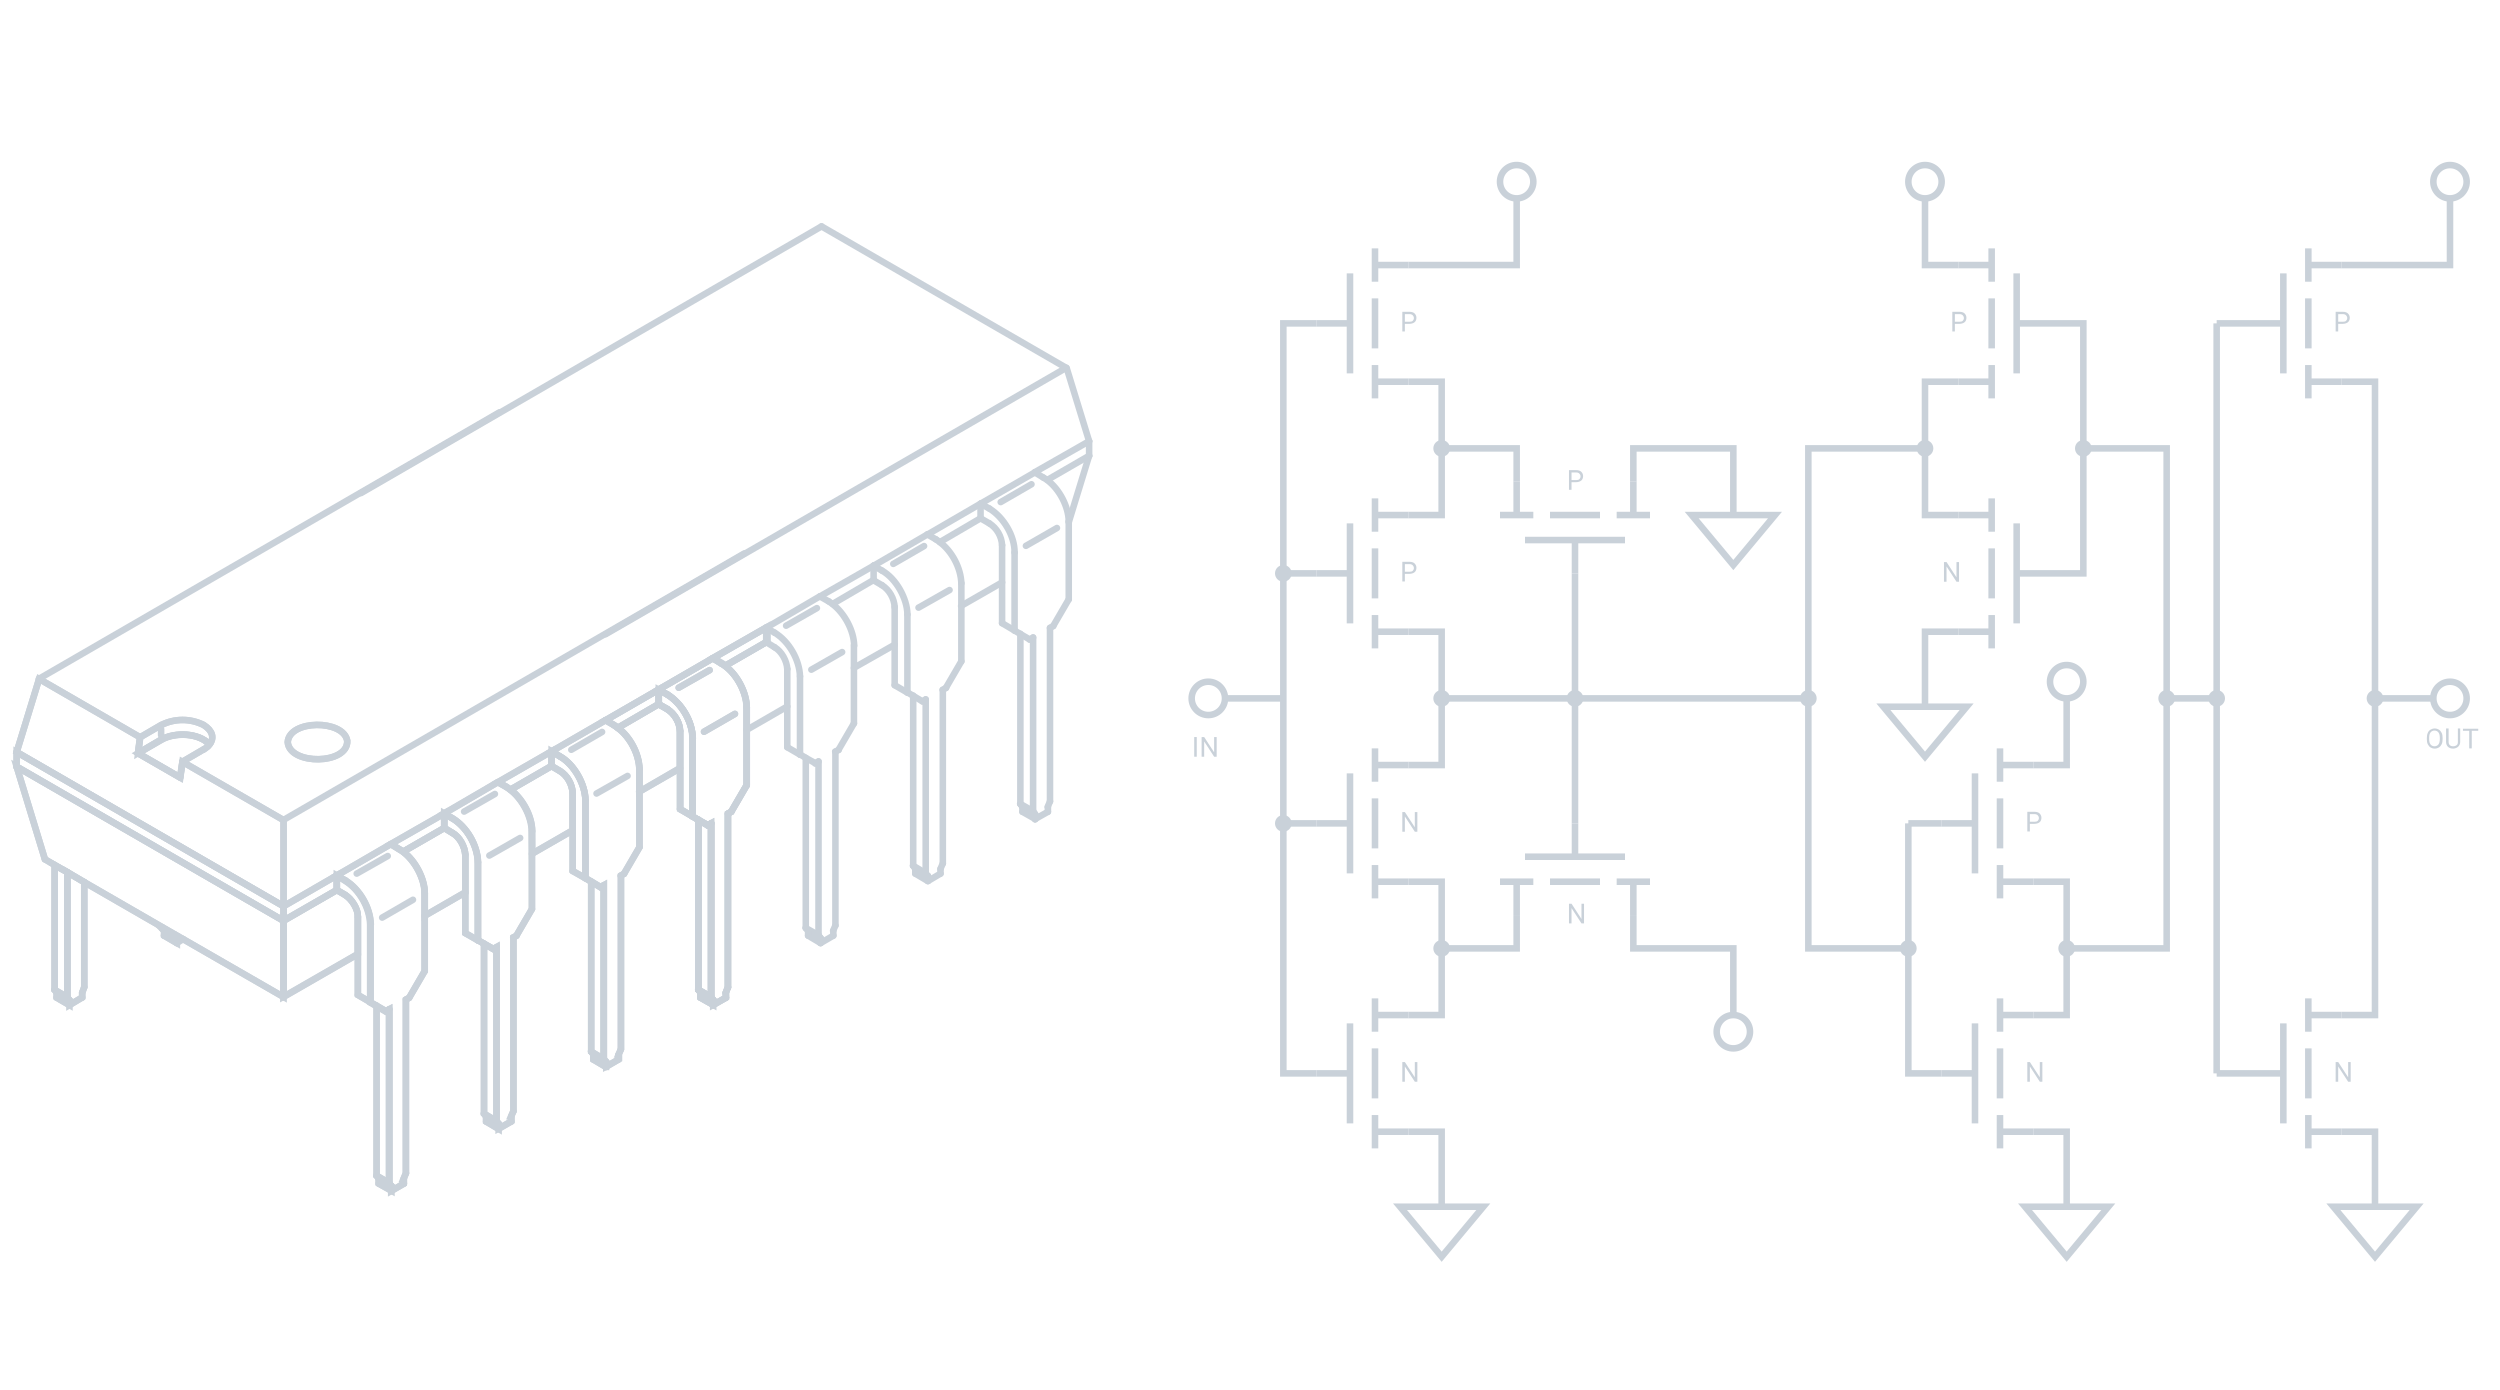 <?xml version="1.0" encoding="utf-8"?>
<!-- Generator: Adobe Illustrator 27.4.1, SVG Export Plug-In . SVG Version: 6.00 Build 0)  -->
<svg version="1.1" xmlns="http://www.w3.org/2000/svg" xmlns:xlink="http://www.w3.org/1999/xlink" x="0px" y="0px"
	 viewBox="0 0 1080 600.5" style="enable-background:new 0 0 1080 600.5;" xml:space="preserve">
<style type="text/css">
	.st0{fill:none;stroke:#C9D1D9;stroke-width:2.83;stroke-miterlimit:10;}
	.st1{fill:none;stroke:#C9D1D9;stroke-width:2.83;stroke-linecap:round;stroke-linejoin:round;}
	.st2{fill:none;stroke:#C9D1D9;stroke-width:2.83;stroke-miterlimit:9.78;}
	.st3{fill:#C9D1D9;}
	.st4{enable-background:new    ;}
</style>
<g id="Ebene_1">
	<g id="Text">
		<path id="path5133" class="st0" d="M150,320c0.5,10.4-24.9,10.7-25.7,0.6C125,310.8,148.4,310.8,150,320z"/>
		<polygon id="polygon5135" class="st0" points="261.8,460.9 261.7,460.9 256.3,457.7 256.3,455.6 261.8,458.8 		"/>
		<polygon id="polygon5137" class="st0" points="308.1,434.1 302.6,431 302.6,428.9 308.1,432.1 308.1,434.1 		"/>
		<polygon id="polygon5151" class="st0" points="305.8,356.5 307.2,355.7 307.2,430.8 307.2,430.7 301.7,427.6 301.7,354.2 		"/>
		<polygon id="polygon5153" class="st0" points="259.4,383.3 260.8,382.5 260.8,457.5 260.8,457.5 255.4,454.3 255.4,380.9 		"/>
		<path id="path5155" class="st0" d="M238.3,324.6l23.3-13.5v0l0.1,0v0l3.6,2.1c0.6,0.4,1.1,0.7,1.7,1.2c5.3,4,9.1,11.2,9.3,17.8
			V366l-6.7,11.5v0l-1.3,0.7v0l0,75l-1,2.3l0.1,0v2.1l-5.5,3.1v-2l-1-1.3l0,0v-75l-1.4,0.8l-4-2.4l-2.6-1.5v-33.7
			c-0.1-7-4.9-15.5-11-18.9L238.3,324.6L238.3,324.6z"/>
		<path id="path5157" class="st0" d="M313.5,428.9L313.5,428.9l0.1,2.1l-5.5,3.1v-2l-1-1.3l0,0v-75l-1.4,0.8l-4.1-2.4l-2.5-1.5V319
			c0.1-7.2-4.8-15.3-10.9-19l-3.7-2.1l23.3-13.5v0l0.1,0v0l3.6,2.2c0.6,0.3,1.1,0.7,1.7,1.1c5.3,3.9,9.2,11.5,9.3,17.8v33.7
			l-6.7,11.5l0,0l-1.4,0.8l0,0v75L313.5,428.9L313.5,428.9L313.5,428.9z"/>
		<path id="path5169" class="st0" d="M299.2,352.7L299.2,352.7l-5.4-3.1v-33.8c-0.2-3.8-2.3-7.4-5.5-9.4l-3.7-2.1v-6.3l3.7,2.1
			c6.1,3.7,11,11.8,10.9,19V352.7L299.2,352.7L299.2,352.7z"/>
		<path id="path5171" class="st0" d="M252.9,379.4l-5.5-3.2v-33.7c-0.2-3.8-2.3-7.5-5.5-9.5l-3.6-2.1v-6.3l3.6,2.2
			c6.1,3.4,10.9,12,11,18.9L252.9,379.4L252.9,379.4L252.9,379.4z"/>
		<path id="path5173" class="st0" d="M206.5,406.2L206.5,406.2l-5.5-3.1v-33.9c-0.2-3.5-2.4-7.6-5.5-9.4l-3.6-2.2v-6.2l3.6,2.1
			c6.2,3.7,10.8,11.7,11,18.9L206.5,406.2L206.5,406.2L206.5,406.2z"/>
		<path id="path5175" class="st0" d="M229.8,368.8v23.9l-6.7,11.5v0l-1.3,0.7v0l0,75l-1,2.3l0.1,0v2.2l-5.5,3.1v-2.1l-0.9-1.3l0,0
			v-75l-1.4,0.8l-4.1-2.3l-2.6-1.5v-33.7c-0.2-7.2-4.8-15.2-11-18.9l-3.6-2.1l23.2-13.5v0l0.1,0v0l3.6,2.1c0.6,0.4,1.1,0.7,1.7,1.2
			c5.2,4,9.2,11.5,9.3,17.9L229.8,368.8L229.8,368.8L229.8,368.8z"/>
		<polygon id="polygon5177" class="st0" points="209.1,407.7 213.1,410 214.5,409.3 214.5,484.3 214.5,484.3 209.1,481.1 		"/>
		<polygon id="polygon5179" class="st0" points="215.4,487.7 215.4,487.7 210,484.5 210,482.4 215.4,485.5 		"/>
		<polygon id="polygon5181" class="st0" points="169.1,514.4 169.1,514.4 163.6,511.3 163.6,509.2 169.1,512.4 		"/>
		<polygon id="polygon5183" class="st0" points="162.7,434.5 166.7,436.8 168.2,436 168.2,511 168.1,511 162.7,507.9 		"/>
		<path id="path5185" class="st0" d="M145.5,378.2l23.2-13.5v0l0.1,0v0l3.6,2.2c0.6,0.3,1.1,0.7,1.7,1.1c5.2,3.9,9.3,11.7,9.3,17.9
			v33.7l-6.7,11.5l0,0l-1.4,0.8l0,0v75l-1,2.4l0.1,0v2.1l-5.4,3.1v-2l-1-1.3l0,0v-75l-1.4,0.8l-4.1-2.4l-2.6-1.5v-33.7
			c-0.2-7.3-4.7-15.2-11-19L145.5,378.2L145.5,378.2L145.5,378.2z"/>
		<path id="path5187" class="st0" d="M160.1,433l-5.5-3.2v-33.8c0.1-3.4-2.7-7.8-5.5-9.4l-3.6-2.1v-6.3l3.6,2.1
			c6.2,3.8,10.8,11.7,11,19L160.1,433L160.1,433z"/>
		<polygon id="polygon5189" class="st0" points="76.4,407.4 70.9,404.2 70.9,402.1 70.8,402 76.4,405.2 		"/>
		<polygon id="polygon5191" class="st0" points="30,434.2 24.5,431 24.5,428.9 24.5,428.9 30,432.1 		"/>
		<polygon id="polygon5193" class="st0" points="36.4,426.4 35.5,428.9 35.5,430.9 30,434.2 30,432.1 29.1,430.8 29.1,376.8 
			36.4,381.1 		"/>
		<polygon id="polygon5195" class="st0" points="29.1,376.8 29.1,430.8 23.6,427.6 23.6,373.7 		"/>
		<path id="path5199" class="st0" d="M308.1,284.2l23.4-13.4v6.3l-18,10.4l0,0c-0.6-0.4-1.1-0.8-1.7-1.1L308.1,284.2L308.1,284.2
			L308.1,284.2L308.1,284.2z"/>
		<path id="path5213" class="st0" d="M284.5,304.2l3.7,2.1c3.2,2,5.3,5.7,5.5,9.4v16.1L276.2,342v-9.8c-0.2-6.5-3.9-13.7-9.3-17.8
			l0,0L284.5,304.2L284.5,304.2L284.5,304.2L284.5,304.2z"/>
		<path id="path5215" class="st0" d="M284.5,304.2l-17.6,10.2l0,0c-0.5-0.4-1.1-0.8-1.7-1.2l-3.6-2.1v0l23-13.2L284.5,304.2
			L284.5,304.2L284.5,304.2z"/>
		<path id="path5217" class="st0" d="M238.3,331l3.6,2.1c3.2,2,5.2,5.7,5.5,9.5v16.1l-17.5,10.1V359c0-6.4-4-13.8-9.3-17.9
			L238.3,331L238.3,331L238.3,331L238.3,331z"/>
		<path id="path5219" class="st0" d="M238.2,330.9l-17.7,10.2c-0.6-0.4-1.1-0.8-1.7-1.2l-3.6-2.1v0l23-13.2L238.2,330.9L238.2,330.9
			L238.2,330.9L238.2,330.9z"/>
		<path id="path5221" class="st0" d="M191.9,357.7l3.6,2.2c3.1,1.8,5.3,5.8,5.5,9.4v16.2l-17.5,10.1v-9.8c0-6.2-4-14-9.3-17.9
			L191.9,357.7L191.9,357.7L191.9,357.7L191.9,357.7z"/>
		<path id="path5223" class="st0" d="M191.9,357.7l-17.7,10.2c-0.6-0.4-1.1-0.8-1.7-1.1l-3.6-2.2v0l23-13.2L191.9,357.7L191.9,357.7
			L191.9,357.7L191.9,357.7z"/>
		<path id="path5225" class="st0" d="M145.5,384.5l3.6,2.1c2.8,1.7,5.6,6.1,5.5,9.4v16.1l-32.2,18.5v-32.9L145.5,384.5L145.5,384.5
			L145.5,384.5z"/>
		<polygon id="polygon5227" class="st0" points="122.5,397.8 122.5,391.5 122.5,391.5 145.5,378.2 145.5,384.5 145.5,384.5 
			122.5,397.8 		"/>
		<polygon id="polygon5229" class="st0" points="7.2,331.2 7.2,324.9 122.5,391.5 122.5,391.5 122.5,397.8 122.5,397.8 		"/>
		<polygon id="polygon5231" class="st0" points="7.2,331.2 122.5,397.8 122.5,430.7 122.5,430.7 79.1,405.7 75.4,403.6 36.4,381.1 
			29.1,376.8 23.6,373.7 19.4,371.2 		"/>
		<path id="path5233" class="st0" d="M90.5,321.6c-4.6-5.1-15.1-5.3-20.8-2.1l-10,5.8l0.9-6.8v0l9.1-5.3c5.8-2.9,12.5-2.9,18.3,0
			C91.9,315.7,92.7,318.9,90.5,321.6z"/>
		<path id="path5235" class="st0" d="M90.5,321.6c-0.6,0.8-1.4,1.5-2.5,2.1l0,0l-9.1,5.3l-1,6.9l-18.2-10.5v0l10.1-5.8
			C75.4,316.3,85.9,316.5,90.5,321.6z"/>
		<polygon id="polygon5239" class="st0" points="122.5,391.5 122.5,391.5 7.2,324.9 16.9,293.3 60.5,318.5 60.5,318.5 59.6,325.4 
			59.6,325.4 77.8,335.9 78.8,329.1 122.5,354.3 122.5,354.3 122.5,391.4 		"/>
		<line id="line5243" class="st1" x1="7.2" y1="331.2" x2="122.5" y2="397.8"/>
		<polyline id="polyline5245" class="st1" points="19.4,371.2 23.6,373.7 29.1,376.8 36.4,381.1 75.4,403.6 79.1,405.7 122.5,430.7 
			122.5,430.8 		"/>
		<polyline id="polyline5247" class="st1" points="122.5,430.8 122.5,430.7 122.5,397.8 		"/>
		<path id="path5249" class="st1" d="M90.5,321.6L90.5,321.6c-4.6-5.2-15.1-5.4-20.9-2.1"/>
		<polyline id="polyline5251" class="st1" points="78.8,329.1 122.5,354.3 122.5,354.3 		"/>
		<polyline id="polyline5253" class="st1" points="122.5,391.4 122.5,354.3 122.5,354.3 122.5,354.2 		"/>
		<polyline id="polyline5255" class="st1" points="7.2,324.9 122.5,391.5 122.5,391.5 		"/>
		<polyline id="polyline5257" class="st1" points="16.9,293.3 60.5,318.5 60.5,318.5 60.5,318.5 		"/>
		<polyline id="polyline5263" class="st1" points="238.3,324.6 215.2,337.9 215.2,338 		"/>
		<polyline id="polyline5265" class="st1" points="191.9,351.5 168.9,364.6 168.8,364.7 		"/>
		<polyline id="polyline5267" class="st1" points="145.5,378.2 122.5,391.5 122.5,391.5 122.4,391.5 		"/>
		<path id="polyline5269" class="st1" d="M321.5,239.1l-199,115.1h0l0,0"/>
		<path id="polyline5271" class="st1" d="M215.8,178.1L16.9,293.2l-0.1,0"/>
		<polyline id="polyline5273" class="st1" points="122.5,397.8 122.5,397.8 122.5,391.5 122.5,391.5 122.5,391.4 		"/>
		<polyline id="polyline5275" class="st1" points="331.4,270.9 307.9,284.3 307.9,284.4 		"/>
		<line id="line5279" class="st1" x1="313.4" y1="287.6" x2="331.4" y2="277.2"/>
		<polyline id="polyline5281" class="st1" points="59.6,325.4 59.6,325.4 60.5,318.5 60.5,318.5 60.5,318.5 		"/>
		<polyline id="polyline5285" class="st1" points="331.4,270.9 331.4,277.2 331.4,277.3 		"/>
		<line id="line5289" class="st1" x1="69.6" y1="317.6" x2="69.6" y2="315"/>
		<line id="line5291" class="st1" x1="168.9" y1="364.7" x2="172.5" y2="366.9"/>
		<line id="line5293" class="st1" x1="145.5" y1="378.2" x2="149.2" y2="380.3"/>
		<path id="path5295" class="st1" d="M172.5,366.9c0.6,0.3,1.1,0.7,1.7,1.1c5.2,3.9,9.3,11.7,9.3,17.9"/>
		<polyline id="polyline5297" class="st1" points="183.5,385.8 183.5,395.6 183.5,419.5 		"/>
		<path id="path5299" class="st1" d="M154.6,396.1c0.1-3.4-2.7-7.8-5.5-9.4"/>
		<polyline id="polyline5301" class="st1" points="149.2,386.6 145.5,384.5 145.5,384.5 145.4,384.5 		"/>
		<path id="path5303" class="st1" d="M149.2,380.3c6.2,3.8,10.8,11.7,11,19"/>
		<polyline id="polyline5305" class="st1" points="160.1,399.3 160.1,433 160.1,433 		"/>
		<polyline id="polyline5307" class="st1" points="154.6,429.8 154.6,412.2 154.6,396.1 154.6,396.1 		"/>
		<polyline id="polyline5309" class="st1" points="162.7,507.9 168.1,511 168.2,511 		"/>
		<line id="line5311" class="st1" x1="163.6" y1="509.2" x2="169.1" y2="512.4"/>
		<polyline id="polyline5313" class="st1" points="163.6,511.3 169.1,514.4 169.1,514.5 		"/>
		<polyline id="polyline5315" class="st1" points="169.1,514.5 169.1,514.4 169.1,512.4 169.1,512.3 		"/>
		<polyline id="polyline5317" class="st1" points="168.2,511 168.2,436 168.2,435.9 		"/>
		<polyline id="polyline5319" class="st1" points="168.2,436 166.7,436.8 166.7,436.9 		"/>
		<polyline id="polyline5321" class="st1" points="166.8,436.9 166.7,436.8 162.7,434.5 160.1,433 160.1,432.9 		"/>
		<polyline id="polyline5323" class="st1" points="175.4,506.8 174.4,509.2 174.4,509.2 		"/>
		<line id="line5325" class="st1" x1="174.5" y1="509.2" x2="174.5" y2="511.3"/>
		<line id="line5327" class="st1" x1="175.4" y1="431.8" x2="175.4" y2="506.8"/>
		<line id="line5329" class="st1" x1="183.5" y1="419.5" x2="176.8" y2="431"/>
		<polyline id="polyline5331" class="st1" points="176.8,431 176.8,431 175.4,431.8 175.4,431.8 		"/>
		<polyline id="polyline5333" class="st1" points="284.5,297.9 261.6,311.2 261.5,311.2 		"/>
		<polyline id="polyline5337" class="st1" points="220.6,341.2 238.2,330.9 238.3,330.9 		"/>
		<polyline id="polyline5339" class="st1" points="266.9,314.5 284.5,304.2 284.5,304.2 		"/>
		<line id="line5347" class="st1" x1="78.8" y1="329.1" x2="77.8" y2="335.9"/>
		<polyline id="polyline5349" class="st1" points="174.2,367.9 191.9,357.7 191.9,357.6 		"/>
		<line id="line5351" class="st1" x1="16.9" y1="293.3" x2="7.2" y2="324.9"/>
		<polyline id="polyline5353" class="st1" points="122.5,397.8 145.5,384.5 145.5,384.5 		"/>
		<polyline id="polyline5355" class="st1" points="154.6,412.2 122.5,430.7 122.5,430.7 122.4,430.8 		"/>
		<polyline id="polyline5357" class="st1" points="201,385.5 183.5,395.6 183.4,395.6 		"/>
		<polyline id="polyline5359" class="st1" points="247.4,358.7 229.8,368.8 229.8,368.9 		"/>
		<polyline id="polyline5361" class="st1" points="293.8,331.9 276.2,342 276.1,342 		"/>
		<line id="line5369" class="st1" x1="59.6" y1="325.4" x2="77.8" y2="335.9"/>
		<line id="line5371" class="st1" x1="7.2" y1="324.9" x2="7.2" y2="331.2"/>
		<line id="line5373" class="st1" x1="7.2" y1="331.2" x2="19.4" y2="371.2"/>
		<path id="path5375" class="st1" d="M124.3,320.6c0.7-9.8,24.1-9.9,25.7-0.6C150.5,330.4,125.1,330.7,124.3,320.6z"/>
		<polyline id="polyline5389" class="st1" points="284.5,297.9 307.9,284.4 308,284.3 		"/>
		<polyline id="polyline5391" class="st1" points="284.5,304.2 284.5,304.2 284.5,304.2 284.5,297.9 284.5,297.8 		"/>
		<polyline id="polyline5393" class="st1" points="238.3,324.6 261.5,311.2 261.6,311.1 		"/>
		<polyline id="polyline5395" class="st1" points="238.3,331 238.3,331 238.3,330.9 238.3,324.6 238.3,324.6 		"/>
		<polyline id="polyline5397" class="st1" points="191.9,351.5 215.1,337.9 215.2,337.9 		"/>
		<polyline id="polyline5399" class="st1" points="191.9,357.7 191.9,357.7 191.9,357.6 191.9,351.5 191.9,351.4 		"/>
		<polyline id="polyline5401" class="st1" points="145.5,378.2 168.8,364.7 168.9,364.6 		"/>
		<polyline id="polyline5403" class="st1" points="145.5,384.5 145.5,384.5 145.5,384.5 145.5,378.2 145.5,378.1 		"/>
		<line id="line5405" class="st1" x1="78.8" y1="329.1" x2="88" y2="323.7"/>
		<path id="path5407" class="st1" d="M88,323.8C88,323.8,88,323.8,88,323.8c1.1-0.7,1.9-1.4,2.5-2.2c2.2-2.8,1.4-5.9-2.5-8.4
			c-5.8-2.9-12.5-2.9-18.3,0"/>
		<polyline id="polyline5409" class="st1" points="69.6,313.2 60.5,318.5 60.5,318.5 60.4,318.5 		"/>
		<polyline id="polyline5411" class="st1" points="69.6,319.5 59.6,325.4 59.5,325.4 		"/>
		<line id="line5413" class="st1" x1="167.5" y1="369.8" x2="154.1" y2="377.4"/>
		<polyline id="polyline5415" class="st1" points="174.5,511.3 169.1,514.4 169.1,514.4 169,514.5 		"/>
		<line id="line5417" class="st1" x1="178.4" y1="388.7" x2="165.1" y2="396.4"/>
		<line id="line5419" class="st1" x1="215.2" y1="338" x2="218.9" y2="340"/>
		<path id="path5421" class="st1" d="M218.9,340c0.6,0.4,1.1,0.7,1.7,1.2c5.2,4,9.2,11.5,9.3,17.9"/>
		<line id="line5423" class="st1" x1="191.9" y1="351.5" x2="195.5" y2="353.6"/>
		<polyline id="polyline5425" class="st1" points="229.8,359 229.8,368.8 229.8,392.7 		"/>
		<path id="path5427" class="st1" d="M201,369.2c-0.2-3.5-2.4-7.6-5.5-9.4"/>
		<polyline id="polyline5429" class="st1" points="195.5,359.9 191.9,357.7 191.9,357.7 191.8,357.6 		"/>
		<path id="path5431" class="st1" d="M195.5,353.6c6.2,3.7,10.8,11.7,11,18.9"/>
		<polyline id="polyline5433" class="st1" points="206.5,372.5 206.5,406.2 206.5,406.3 		"/>
		<polyline id="polyline5435" class="st1" points="201,403.1 201,385.5 201,369.3 201,369.2 		"/>
		<polyline id="polyline5437" class="st1" points="209.1,481.1 214.5,484.3 214.5,484.3 		"/>
		<line id="line5439" class="st1" x1="210" y1="482.4" x2="215.4" y2="485.5"/>
		<polyline id="polyline5441" class="st1" points="210,484.5 215.4,487.7 215.4,487.7 		"/>
		<polyline id="polyline5443" class="st1" points="215.4,487.7 215.4,487.7 215.4,485.5 215.4,485.5 		"/>
		<polyline id="polyline5445" class="st1" points="214.5,484.3 214.5,409.3 214.5,409.2 		"/>
		<polyline id="polyline5447" class="st1" points="214.5,409.3 213.1,410 213.1,410 		"/>
		<polyline id="polyline5449" class="st1" points="213.1,410 213.1,410 209.1,407.7 206.5,406.2 206.4,406.2 		"/>
		<polyline id="polyline5451" class="st1" points="221.8,480.1 220.8,482.4 220.8,482.4 		"/>
		<line id="line5453" class="st1" x1="220.9" y1="482.4" x2="220.9" y2="484.5"/>
		<line id="line5455" class="st1" x1="221.8" y1="405" x2="221.8" y2="480.1"/>
		<line id="line5457" class="st1" x1="229.8" y1="392.7" x2="223.1" y2="404.2"/>
		<polyline id="polyline5459" class="st1" points="223.2,404.2 223.1,404.3 221.8,405 221.7,405 		"/>
		<polyline id="polyline5461" class="st1" points="169.1,512.4 168.1,511 168.1,511 		"/>
		<polyline id="polyline5463" class="st1" points="162.7,507.9 162.7,434.5 162.7,434.4 		"/>
		<polyline id="polyline5465" class="st1" points="163.6,509.2 162.7,507.9 162.6,507.8 		"/>
		<polyline id="polyline5467" class="st1" points="163.6,511.3 163.6,509.2 163.6,509.1 		"/>
		<line id="line5469" class="st1" x1="154.6" y1="429.8" x2="160.1" y2="433"/>
		<line id="line5471" class="st1" x1="213.8" y1="343" x2="200.5" y2="350.6"/>
		<line id="line5473" class="st1" x1="201" y1="403.1" x2="206.5" y2="406.3"/>
		<polyline id="polyline5475" class="st1" points="220.9,484.5 215.4,487.7 215.4,487.7 215.3,487.7 		"/>
		<line id="line5477" class="st1" x1="224.7" y1="362" x2="211.4" y2="369.6"/>
		<line id="line5479" class="st1" x1="261.6" y1="311.2" x2="265.2" y2="313.3"/>
		<path id="path5481" class="st1" d="M265.2,313.3c0.6,0.4,1.1,0.7,1.7,1.2c5.3,4,9.1,11.2,9.3,17.8"/>
		<line id="line5483" class="st1" x1="238.3" y1="324.6" x2="241.9" y2="326.8"/>
		<polyline id="polyline5485" class="st1" points="276.2,332.2 276.2,342 276.2,366 		"/>
		<path id="path5487" class="st1" d="M247.4,342.6c-0.2-3.8-2.3-7.5-5.5-9.5"/>
		<polyline id="polyline5489" class="st1" points="241.9,333.1 238.3,331 238.2,330.9 238.2,330.9 		"/>
		<path id="path5491" class="st1" d="M241.9,326.8c6.1,3.4,10.9,12,11,18.9"/>
		<polyline id="polyline5493" class="st1" points="252.9,345.8 252.9,379.4 252.9,379.4 		"/>
		<polyline id="polyline5495" class="st1" points="247.4,376.3 247.4,358.7 247.4,342.6 247.4,342.5 		"/>
		<polyline id="polyline5497" class="st1" points="255.4,454.3 260.8,457.5 260.8,457.5 		"/>
		<line id="line5499" class="st1" x1="256.3" y1="455.6" x2="261.8" y2="458.8"/>
		<polyline id="polyline5501" class="st1" points="256.3,457.7 261.7,460.9 261.8,460.9 		"/>
		<polyline id="polyline5503" class="st1" points="261.8,460.9 261.8,460.9 261.8,458.8 261.8,458.7 		"/>
		<polyline id="polyline5505" class="st1" points="260.8,457.5 260.8,382.5 260.8,382.4 		"/>
		<polyline id="polyline5507" class="st1" points="260.8,382.5 259.4,383.3 259.4,383.3 		"/>
		<polyline id="polyline5509" class="st1" points="259.4,383.3 259.4,383.3 255.4,380.9 252.9,379.4 252.8,379.4 		"/>
		<polyline id="polyline5511" class="st1" points="268.2,453.3 267.2,455.6 267.2,455.6 		"/>
		<line id="line5513" class="st1" x1="267.2" y1="455.6" x2="267.2" y2="457.7"/>
		<line id="line5515" class="st1" x1="268.2" y1="378.3" x2="268.2" y2="453.3"/>
		<line id="line5517" class="st1" x1="276.2" y1="366" x2="269.5" y2="377.5"/>
		<polyline id="polyline5519" class="st1" points="269.6,377.5 269.5,377.5 268.2,378.3 268.1,378.3 		"/>
		<polyline id="polyline5521" class="st1" points="215.4,485.5 214.5,484.3 214.5,484.2 		"/>
		<polyline id="polyline5523" class="st1" points="209.1,481.1 209.1,407.7 209.1,407.6 		"/>
		<polyline id="polyline5525" class="st1" points="210,482.4 209,481.1 209,481.1 		"/>
		<polyline id="polyline5527" class="st1" points="210,484.5 210,482.4 210,482.3 		"/>
		<line id="line5529" class="st1" x1="260.1" y1="316.2" x2="246.8" y2="323.9"/>
		<line id="line5531" class="st1" x1="247.4" y1="376.3" x2="252.9" y2="379.4"/>
		<polyline id="polyline5533" class="st1" points="267.2,457.7 261.8,460.9 261.7,460.9 261.7,460.9 		"/>
		<line id="line5535" class="st1" x1="271.1" y1="335.2" x2="257.7" y2="342.8"/>
		<line id="line5537" class="st1" x1="308" y1="284.4" x2="311.6" y2="286.6"/>
		<path id="path5539" class="st1" d="M311.6,286.6c0.6,0.3,1.1,0.7,1.7,1.1c5.3,3.9,9.2,11.5,9.3,17.8"/>
		<line id="line5541" class="st1" x1="284.5" y1="297.9" x2="288.3" y2="300"/>
		<polyline id="polyline5543" class="st1" points="322.6,305.5 322.6,315.3 322.6,339.2 		"/>
		<path id="path5545" class="st1" d="M293.8,315.8c-0.2-3.8-2.3-7.4-5.5-9.4"/>
		<polyline id="polyline5547" class="st1" points="288.3,306.3 284.5,304.2 284.5,304.2 284.5,304.2 		"/>
		<path id="path5549" class="st1" d="M288.3,300c6.1,3.7,11,11.8,10.9,19"/>
		<polyline id="polyline5551" class="st1" points="299.2,319 299.2,352.7 299.2,352.7 		"/>
		<polyline id="polyline5553" class="st1" points="293.8,349.5 293.8,331.9 293.8,315.8 293.8,315.8 		"/>
		<polyline id="polyline5555" class="st1" points="301.7,427.6 307.2,430.7 307.2,430.8 		"/>
		<line id="line5557" class="st1" x1="302.6" y1="428.9" x2="308.1" y2="432.1"/>
		<polyline id="polyline5559" class="st1" points="302.6,431 308.1,434.1 308.1,434.2 		"/>
		<polyline id="polyline5561" class="st1" points="308.1,434.2 308.1,434.1 308.1,432.1 308.1,432 		"/>
		<polyline id="polyline5563" class="st1" points="307.2,430.8 307.2,355.7 307.2,355.6 		"/>
		<polyline id="polyline5565" class="st1" points="307.2,355.7 305.8,356.5 305.7,356.6 		"/>
		<polyline id="polyline5567" class="st1" points="305.8,356.6 305.8,356.5 301.7,354.2 299.2,352.7 299.1,352.6 		"/>
		<polyline id="polyline5569" class="st1" points="314.5,426.5 313.5,428.9 313.5,428.9 		"/>
		<line id="line5571" class="st1" x1="313.6" y1="428.9" x2="313.6" y2="431"/>
		<line id="line5573" class="st1" x1="314.5" y1="351.5" x2="314.5" y2="426.5"/>
		<line id="line5575" class="st1" x1="322.6" y1="339.2" x2="315.9" y2="350.7"/>
		<polyline id="polyline5577" class="st1" points="315.9,350.7 315.9,350.7 314.5,351.5 314.5,351.5 		"/>
		<polyline id="polyline5579" class="st1" points="261.8,458.8 260.8,457.5 260.8,457.4 		"/>
		<polyline id="polyline5581" class="st1" points="255.4,454.3 255.4,380.9 255.4,380.8 		"/>
		<polyline id="polyline5583" class="st1" points="256.3,455.6 255.4,454.3 255.3,454.2 		"/>
		<polyline id="polyline5585" class="st1" points="256.3,457.7 256.3,455.6 256.3,455.6 		"/>
		<line id="line5587" class="st1" x1="306.5" y1="289.5" x2="293.2" y2="297.1"/>
		<line id="line5589" class="st1" x1="293.8" y1="349.5" x2="299.2" y2="352.7"/>
		<polyline id="polyline5591" class="st1" points="313.6,431 308.1,434.1 308.1,434.1 308,434.2 		"/>
		<line id="line5593" class="st1" x1="317.5" y1="308.4" x2="304.1" y2="316.1"/>
		<polyline id="polyline5637" class="st1" points="308.1,432.1 307.2,430.7 307.1,430.7 		"/>
		<polyline id="polyline5639" class="st1" points="301.7,427.6 301.7,354.2 301.7,354.1 		"/>
		<polyline id="polyline5641" class="st1" points="302.6,428.9 301.7,427.6 301.6,427.5 		"/>
		<polyline id="polyline5643" class="st1" points="302.6,431 302.6,428.9 302.6,428.8 		"/>
		<line id="line5769" class="st1" x1="75.4" y1="403.6" x2="75.4" y2="404"/>
		<line id="line5771" class="st1" x1="75.4" y1="404" x2="76.4" y2="405.2"/>
		<line id="line5773" class="st1" x1="76.4" y1="405.2" x2="76.4" y2="407.4"/>
		<polyline id="polyline5775" class="st1" points="76.4,407.4 79.1,405.7 79.2,405.7 		"/>
		<polyline id="polyline5777" class="st1" points="75.4,404 69.9,400.8 69.9,400.8 		"/>
		<polyline id="polyline5779" class="st1" points="76.4,405.2 70.8,402 70.8,402 		"/>
		<polyline id="polyline5781" class="st1" points="69.9,400.9 70.8,402 70.9,402.1 		"/>
		<polyline id="polyline5783" class="st1" points="76.4,407.4 70.9,404.2 70.8,404.2 		"/>
		<polyline id="polyline5785" class="st1" points="70.9,402.1 70.9,404.2 70.9,404.2 		"/>
		<polyline id="polyline5787" class="st1" points="69.9,400.5 69.9,400.8 69.9,400.9 		"/>
		<polyline id="polyline5789" class="st1" points="29.1,376.8 29.1,376.8 29.1,430.8 		"/>
		<line id="line5791" class="st1" x1="29.1" y1="430.8" x2="30" y2="432.1"/>
		<polyline id="polyline5793" class="st1" points="36.4,426.5 36.4,426.4 36.4,381.1 36.4,381 		"/>
		<line id="line5795" class="st1" x1="35.5" y1="428.9" x2="36.4" y2="426.4"/>
		<polyline id="polyline5797" class="st1" points="35.5,431 35.5,430.9 35.5,428.9 35.5,428.8 		"/>
		<line id="line5799" class="st1" x1="30" y1="432.1" x2="30" y2="434.2"/>
		<line id="line5801" class="st1" x1="30" y1="434.2" x2="35.5" y2="430.9"/>
		<polyline id="polyline5803" class="st1" points="29.1,430.8 23.6,427.6 23.5,427.5 		"/>
		<polyline id="polyline5805" class="st1" points="30,432.1 24.5,428.9 24.4,428.8 		"/>
		<polyline id="polyline5807" class="st1" points="23.6,427.6 24.5,428.9 24.5,428.9 		"/>
		<polyline id="polyline5809" class="st1" points="30,434.2 24.5,431 24.4,430.9 		"/>
		<polyline id="polyline5811" class="st1" points="24.5,428.9 24.5,431 24.5,431 		"/>
		<polyline id="polyline5813" class="st1" points="23.6,373.6 23.6,373.7 23.6,427.6 23.6,427.6 		"/>
	</g>
	<g id="Ebene_3">
		<polyline id="polyline5263-2" class="st1" points="377.4,244.4 354.3,257.6 354.3,257.7 		"/>
		<polyline id="polyline5265-2" class="st1" points="331,271.2 308,284.4 307.9,284.4 		"/>
		<polyline id="polyline5267-2" class="st1" points="284.6,297.9 261.6,311.2 261.6,311.2 261.5,311.2 		"/>
		<path id="polyline5269-2" class="st1" d="M460.6,158.9L261.6,274h0l0,0"/>
		<path id="polyline5271-2" class="st1" d="M354.9,97.8L156,213l-0.1,0"/>
		<polyline id="polyline5275-2" class="st1" points="470.5,190.6 447,204 447,204.1 		"/>
		<line id="line5279-2" class="st1" x1="452.5" y1="207.3" x2="470.5" y2="196.9"/>
		<line id="line5283" class="st1" x1="354.9" y1="97.8" x2="460.6" y2="158.9"/>
		<polyline id="polyline5285-2" class="st1" points="470.5,190.6 470.5,196.9 470.5,197 		"/>
		<line id="line5287" class="st1" x1="460.8" y1="159" x2="470.5" y2="190.6"/>
		<line id="line5291-2" class="st1" x1="308" y1="284.4" x2="311.6" y2="286.6"/>
		<line id="line5293-2" class="st1" x1="284.6" y1="297.9" x2="288.3" y2="300"/>
		<path id="path5295-2" class="st1" d="M311.6,286.6c0.6,0.3,1.1,0.7,1.7,1.1c5.2,3.9,9.3,11.7,9.3,17.9"/>
		<polyline id="polyline5297-2" class="st1" points="322.6,305.5 322.6,315.3 322.6,339.2 		"/>
		<path id="path5299-2" class="st1" d="M293.8,315.8c0.1-3.4-2.7-7.8-5.5-9.4"/>
		<polyline id="polyline5301-2" class="st1" points="288.3,306.3 284.6,304.2 284.6,304.2 284.5,304.2 		"/>
		<path id="path5303-2" class="st1" d="M288.3,300c6.2,3.8,10.8,11.7,11,19"/>
		<polyline id="polyline5305-2" class="st1" points="299.2,319 299.2,352.7 299.2,352.7 		"/>
		<polyline id="polyline5307-2" class="st1" points="293.8,349.5 293.8,331.9 293.8,315.9 293.8,315.8 		"/>
		<polyline id="polyline5309-2" class="st1" points="301.8,427.6 307.2,430.7 307.3,430.8 		"/>
		<line id="line5311-2" class="st1" x1="302.7" y1="428.9" x2="308.2" y2="432.1"/>
		<polyline id="polyline5313-2" class="st1" points="302.7,431 308.2,434.1 308.2,434.2 		"/>
		<polyline id="polyline5315-2" class="st1" points="308.2,434.2 308.2,434.1 308.2,432.1 308.2,432 		"/>
		<polyline id="polyline5317-2" class="st1" points="307.3,430.8 307.3,355.7 307.3,355.6 		"/>
		<polyline id="polyline5319-2" class="st1" points="307.3,355.7 305.8,356.5 305.8,356.6 		"/>
		<polyline id="polyline5321-2" class="st1" points="305.9,356.6 305.8,356.5 301.8,354.2 299.2,352.7 299.2,352.6 		"/>
		<polyline id="polyline5323-2" class="st1" points="314.5,426.5 313.5,428.9 313.5,428.9 		"/>
		<line id="line5325-2" class="st1" x1="313.6" y1="428.9" x2="313.6" y2="431"/>
		<line id="line5327-2" class="st1" x1="314.5" y1="351.5" x2="314.5" y2="426.5"/>
		<line id="line5329-2" class="st1" x1="322.6" y1="339.2" x2="315.9" y2="350.7"/>
		<polyline id="polyline5331-2" class="st1" points="315.9,350.7 315.9,350.7 314.5,351.5 314.5,351.5 		"/>
		<polyline id="polyline5333-2" class="st1" points="423.6,217.6 400.7,230.9 400.6,230.9 		"/>
		<polyline id="polyline5337-2" class="st1" points="359.7,260.9 377.3,250.6 377.4,250.6 		"/>
		<polyline id="polyline5339-2" class="st1" points="406,234.2 423.6,223.9 423.6,223.9 		"/>
		<polyline id="polyline5349-2" class="st1" points="313.3,287.6 331,277.4 331,277.4 		"/>
		<polyline id="polyline5357-2" class="st1" points="340.1,305.2 322.6,315.3 322.5,315.3 		"/>
		<polyline id="polyline5359-2" class="st1" points="386.5,278.5 368.9,288.5 368.9,288.6 		"/>
		<polyline id="polyline5361-2" class="st1" points="432.9,251.6 415.3,261.7 415.2,261.8 		"/>
		<line id="line5377" class="st1" x1="461.7" y1="225.6" x2="470.5" y2="196.9"/>
		<polyline id="polyline5389-2" class="st1" points="423.6,217.6 447,204.1 447.1,204 		"/>
		<polyline id="polyline5391-2" class="st1" points="423.6,224 423.6,223.9 423.6,223.9 423.6,217.6 423.6,217.6 		"/>
		<polyline id="polyline5393-2" class="st1" points="377.4,244.4 400.6,230.9 400.7,230.8 		"/>
		<polyline id="polyline5395-2" class="st1" points="377.4,250.7 377.4,250.7 377.4,250.6 377.4,244.4 377.4,244.3 		"/>
		<polyline id="polyline5397-2" class="st1" points="331,271.2 354.2,257.6 354.3,257.6 		"/>
		<polyline id="polyline5399-2" class="st1" points="331,277.4 331,277.4 331,277.4 331,271.2 331,271.1 		"/>
		<polyline id="polyline5401-2" class="st1" points="284.6,297.9 307.9,284.4 308,284.3 		"/>
		<polyline id="polyline5403-2" class="st1" points="284.6,304.3 284.6,304.2 284.6,304.2 284.6,297.9 284.6,297.8 		"/>
		<line id="line5413-2" class="st1" x1="306.6" y1="289.5" x2="293.2" y2="297.1"/>
		<polyline id="polyline5415-2" class="st1" points="313.6,431 308.2,434.1 308.2,434.1 308.1,434.2 		"/>
		<line id="line5417-2" class="st1" x1="317.5" y1="308.4" x2="304.2" y2="316.1"/>
		<line id="line5419-2" class="st1" x1="354.3" y1="257.7" x2="358" y2="259.8"/>
		<path id="path5421-2" class="st1" d="M358,259.8c0.6,0.4,1.1,0.7,1.7,1.2c5.2,4,9.2,11.5,9.3,17.9"/>
		<line id="line5423-2" class="st1" x1="331" y1="271.2" x2="334.6" y2="273.3"/>
		<polyline id="polyline5425-2" class="st1" points="368.9,278.8 368.9,288.5 368.9,312.5 		"/>
		<path id="path5427-2" class="st1" d="M340.1,289c-0.2-3.5-2.4-7.6-5.5-9.4"/>
		<polyline id="polyline5429-2" class="st1" points="334.6,279.6 331,277.4 331,277.4 330.9,277.4 		"/>
		<path id="path5431-2" class="st1" d="M334.6,273.3c6.2,3.7,10.8,11.7,11,18.9"/>
		<polyline id="polyline5433-2" class="st1" points="345.6,292.2 345.6,325.9 345.6,326 		"/>
		<polyline id="polyline5435-2" class="st1" points="340.1,322.8 340.1,305.2 340.1,289 340.1,289 		"/>
		<polyline id="polyline5437-2" class="st1" points="348.1,400.9 353.6,404 353.6,404 		"/>
		<line id="line5439-2" class="st1" x1="349.1" y1="402.1" x2="354.5" y2="405.3"/>
		<polyline id="polyline5441-2" class="st1" points="349.1,404.2 354.5,407.4 354.5,407.4 		"/>
		<polyline id="polyline5443-2" class="st1" points="354.5,407.4 354.5,407.4 354.5,405.3 354.5,405.2 		"/>
		<polyline id="polyline5445-2" class="st1" points="353.6,404 353.6,329 353.6,328.9 		"/>
		<polyline id="polyline5447-2" class="st1" points="353.6,329 352.2,329.7 352.2,329.8 		"/>
		<polyline id="polyline5449-2" class="st1" points="352.2,329.8 352.2,329.7 348.1,327.4 345.6,325.9 345.5,325.9 		"/>
		<polyline id="polyline5451-2" class="st1" points="360.9,399.8 359.9,402.1 359.9,402.1 		"/>
		<line id="line5453-2" class="st1" x1="360" y1="402.1" x2="360" y2="404.2"/>
		<line id="line5455-2" class="st1" x1="360.9" y1="324.7" x2="360.9" y2="399.8"/>
		<line id="line5457-2" class="st1" x1="368.9" y1="312.5" x2="362.2" y2="324"/>
		<polyline id="polyline5459-2" class="st1" points="362.3,324 362.2,324 360.9,324.7 360.8,324.7 		"/>
		<polyline id="polyline5461-2" class="st1" points="308.2,432.1 307.2,430.7 307.2,430.7 		"/>
		<polyline id="polyline5463-2" class="st1" points="301.8,427.6 301.8,354.2 301.8,354.1 		"/>
		<polyline id="polyline5465-2" class="st1" points="302.7,428.9 301.8,427.6 301.7,427.5 		"/>
		<polyline id="polyline5467-2" class="st1" points="302.7,431 302.7,428.9 302.7,428.8 		"/>
		<line id="line5469-2" class="st1" x1="293.8" y1="349.5" x2="299.2" y2="352.7"/>
		<line id="line5471-2" class="st1" x1="352.9" y1="262.7" x2="339.6" y2="270.3"/>
		<line id="line5473-2" class="st1" x1="340.1" y1="322.8" x2="345.6" y2="326"/>
		<polyline id="polyline5475-2" class="st1" points="360,404.2 354.5,407.4 354.5,407.4 354.4,407.4 		"/>
		<line id="line5477-2" class="st1" x1="363.8" y1="281.7" x2="350.5" y2="289.3"/>
		<line id="line5479-2" class="st1" x1="400.7" y1="230.9" x2="404.3" y2="233"/>
		<path id="path5481-2" class="st1" d="M404.3,233c0.6,0.4,1.1,0.7,1.7,1.2c5.3,4,9.1,11.2,9.3,17.8"/>
		<line id="line5483-2" class="st1" x1="377.4" y1="244.4" x2="381" y2="246.5"/>
		<polyline id="polyline5485-2" class="st1" points="415.3,251.9 415.3,261.7 415.3,285.7 		"/>
		<path id="path5487-2" class="st1" d="M386.5,262.3c-0.2-3.8-2.3-7.5-5.5-9.5"/>
		<polyline id="polyline5489-2" class="st1" points="381,252.8 377.4,250.7 377.3,250.6 377.3,250.6 		"/>
		<path id="path5491-2" class="st1" d="M381,246.5c6.1,3.4,10.9,12,11,18.9"/>
		<polyline id="polyline5493-2" class="st1" points="392,265.5 392,299.1 392,299.2 		"/>
		<polyline id="polyline5495-2" class="st1" points="386.5,296 386.5,278.5 386.5,262.3 386.5,262.2 		"/>
		<polyline id="polyline5497-2" class="st1" points="394.5,374 399.9,377.2 399.9,377.2 		"/>
		<line id="line5499-2" class="st1" x1="395.4" y1="375.4" x2="400.9" y2="378.5"/>
		<polyline id="polyline5501-2" class="st1" points="395.4,377.4 400.8,380.6 400.9,380.6 		"/>
		<polyline id="polyline5503-2" class="st1" points="400.9,380.6 400.9,380.6 400.9,378.5 400.9,378.4 		"/>
		<polyline id="polyline5505-2" class="st1" points="399.9,377.2 399.9,302.2 399.9,302.1 		"/>
		<polyline id="polyline5507-2" class="st1" points="399.9,302.2 398.5,303 398.5,303 		"/>
		<polyline id="polyline5509-2" class="st1" points="398.5,303 398.5,303 394.5,300.6 392,299.1 391.9,299.1 		"/>
		<polyline id="polyline5511-2" class="st1" points="407.3,373 406.3,375.3 406.3,375.4 		"/>
		<line id="line5513-2" class="st1" x1="406.3" y1="375.4" x2="406.3" y2="377.4"/>
		<line id="line5515-2" class="st1" x1="407.3" y1="298" x2="407.3" y2="373"/>
		<line id="line5517-2" class="st1" x1="415.3" y1="285.7" x2="408.6" y2="297.2"/>
		<polyline id="polyline5519-2" class="st1" points="408.7,297.2 408.6,297.2 407.3,298 407.2,298 		"/>
		<polyline id="polyline5521-2" class="st1" points="354.5,405.3 353.6,404 353.6,404 		"/>
		<polyline id="polyline5523-2" class="st1" points="348.1,400.9 348.1,327.4 348.1,327.4 		"/>
		<polyline id="polyline5525-2" class="st1" points="349.1,402.1 348.1,400.9 348.1,400.8 		"/>
		<polyline id="polyline5527-2" class="st1" points="349.1,404.2 349.1,402.1 349.1,402 		"/>
		<line id="line5529-2" class="st1" x1="399.2" y1="235.9" x2="385.9" y2="243.6"/>
		<line id="line5531-2" class="st1" x1="386.5" y1="296" x2="392" y2="299.2"/>
		<polyline id="polyline5533-2" class="st1" points="406.3,377.4 400.9,380.6 400.8,380.6 400.8,380.6 		"/>
		<line id="line5535-2" class="st1" x1="410.2" y1="254.9" x2="396.8" y2="262.5"/>
		<line id="line5537-2" class="st1" x1="447.1" y1="204.1" x2="450.7" y2="206.3"/>
		<path id="path5539-2" class="st1" d="M450.7,206.3c0.6,0.3,1.1,0.7,1.7,1.1c5.3,3.9,9.2,11.5,9.3,17.8"/>
		<line id="line5541-2" class="st1" x1="423.6" y1="217.6" x2="427.4" y2="219.7"/>
		<polyline id="polyline5543-2" class="st1" points="461.7,225.2 461.7,235 461.7,258.9 		"/>
		<path id="path5545-2" class="st1" d="M432.9,235.5c-0.2-3.8-2.3-7.4-5.5-9.4"/>
		<polyline id="polyline5547-2" class="st1" points="427.4,226.1 423.6,223.9 423.6,223.9 423.6,223.9 		"/>
		<path id="path5549-2" class="st1" d="M427.4,219.7c6.1,3.7,11,11.8,10.9,19"/>
		<polyline id="polyline5551-2" class="st1" points="438.3,238.7 438.3,272.4 438.3,272.4 		"/>
		<polyline id="polyline5553-2" class="st1" points="432.9,269.2 432.9,251.6 432.9,235.6 432.9,235.5 		"/>
		<polyline id="polyline5555-2" class="st1" points="440.8,347.3 446.3,350.4 446.3,350.5 		"/>
		<line id="line5557-2" class="st1" x1="441.7" y1="348.6" x2="447.2" y2="351.8"/>
		<polyline id="polyline5559-2" class="st1" points="441.7,350.7 447.2,353.8 447.2,353.9 		"/>
		<polyline id="polyline5561-2" class="st1" points="447.2,353.9 447.2,353.8 447.2,351.8 447.2,351.7 		"/>
		<polyline id="polyline5563-2" class="st1" points="446.3,350.5 446.3,275.4 446.3,275.4 		"/>
		<polyline id="polyline5565-2" class="st1" points="446.3,275.4 444.9,276.3 444.8,276.3 		"/>
		<polyline id="polyline5567-2" class="st1" points="444.9,276.3 444.9,276.3 440.8,273.9 438.3,272.4 438.2,272.3 		"/>
		<polyline id="polyline5569-2" class="st1" points="453.6,346.2 452.6,348.6 452.6,348.6 		"/>
		<line id="line5571-2" class="st1" x1="452.7" y1="348.6" x2="452.7" y2="350.7"/>
		<line id="line5573-2" class="st1" x1="453.6" y1="271.3" x2="453.6" y2="346.2"/>
		<line id="line5575-2" class="st1" x1="461.7" y1="258.9" x2="455" y2="270.4"/>
		<polyline id="polyline5577-2" class="st1" points="455,270.4 455,270.5 453.6,271.2 453.6,271.3 		"/>
		<polyline id="polyline5579-2" class="st1" points="400.9,378.5 399.9,377.2 399.9,377.1 		"/>
		<polyline id="polyline5581-2" class="st1" points="394.5,374 394.5,300.6 394.5,300.5 		"/>
		<polyline id="polyline5583-2" class="st1" points="395.4,375.4 394.5,374 394.4,374 		"/>
		<polyline id="polyline5585-2" class="st1" points="395.4,377.4 395.4,375.4 395.4,375.3 		"/>
		<line id="line5587-2" class="st1" x1="445.6" y1="209.2" x2="432.3" y2="216.9"/>
		<line id="line5589-2" class="st1" x1="432.9" y1="269.2" x2="438.3" y2="272.4"/>
		<polyline id="polyline5591-2" class="st1" points="452.7,350.7 447.2,353.8 447.2,353.8 447.1,353.9 		"/>
		<line id="line5593-2" class="st1" x1="456.6" y1="228.1" x2="443.2" y2="235.8"/>
		<polyline id="polyline5637-2" class="st1" points="447.2,351.8 446.3,350.4 446.2,350.4 		"/>
		<polyline id="polyline5639-2" class="st1" points="440.8,347.3 440.8,273.9 440.8,273.8 		"/>
		<polyline id="polyline5641-2" class="st1" points="441.7,348.6 440.8,347.3 440.7,347.2 		"/>
		<polyline id="polyline5643-2" class="st1" points="441.7,350.7 441.7,348.6 441.7,348.5 		"/>
		<g>
			<line class="st2" x1="583.2" y1="118.1" x2="583.2" y2="161.3"/>
			<line class="st2" x1="594" y1="128.9" x2="594" y2="150.5"/>
			<line class="st2" x1="594" y1="157.7" x2="594" y2="172.1"/>
			<line class="st2" x1="594" y1="107.3" x2="594" y2="121.7"/>
			<line class="st2" x1="583.2" y1="139.7" x2="568.8" y2="139.7"/>
			<line class="st2" x1="608.4" y1="164.9" x2="594" y2="164.9"/>
			<line class="st2" x1="608.4" y1="114.5" x2="594" y2="114.5"/>
		</g>
		<g>
			<line class="st2" x1="583.2" y1="226.1" x2="583.2" y2="269.3"/>
			<line class="st2" x1="594" y1="236.9" x2="594" y2="258.5"/>
			<line class="st2" x1="594" y1="265.7" x2="594" y2="280.1"/>
			<line class="st2" x1="594" y1="215.3" x2="594" y2="229.7"/>
			<line class="st2" x1="583.2" y1="247.7" x2="568.8" y2="247.7"/>
			<line class="st2" x1="608.4" y1="272.9" x2="594" y2="272.9"/>
			<line class="st2" x1="608.4" y1="222.5" x2="594" y2="222.5"/>
		</g>
		<g>
			<line class="st2" x1="583.2" y1="334.1" x2="583.2" y2="377.3"/>
			<line class="st2" x1="594" y1="344.9" x2="594" y2="366.5"/>
			<line class="st2" x1="594" y1="373.7" x2="594" y2="388.1"/>
			<line class="st2" x1="594" y1="323.3" x2="594" y2="337.7"/>
			<line class="st2" x1="583.2" y1="355.7" x2="568.8" y2="355.7"/>
			<line class="st2" x1="608.4" y1="380.9" x2="594" y2="380.9"/>
			<line class="st2" x1="608.4" y1="330.5" x2="594" y2="330.5"/>
		</g>
		<g>
			<line class="st2" x1="583.2" y1="442.1" x2="583.2" y2="485.3"/>
			<line class="st2" x1="594" y1="452.9" x2="594" y2="474.5"/>
			<line class="st2" x1="594" y1="481.7" x2="594" y2="496.1"/>
			<line class="st2" x1="594" y1="431.3" x2="594" y2="445.7"/>
			<line class="st2" x1="583.2" y1="463.7" x2="568.8" y2="463.7"/>
			<line class="st2" x1="608.4" y1="488.9" x2="594" y2="488.9"/>
			<line class="st2" x1="608.4" y1="438.5" x2="594" y2="438.5"/>
		</g>
		<g>
			<line class="st2" x1="702" y1="370.1" x2="658.8" y2="370.1"/>
			<line class="st2" x1="691.2" y1="380.9" x2="669.6" y2="380.9"/>
			<line class="st2" x1="662.4" y1="380.9" x2="648" y2="380.9"/>
			<line class="st2" x1="712.8" y1="380.9" x2="698.4" y2="380.9"/>
			<line class="st2" x1="680.4" y1="370.1" x2="680.4" y2="355.7"/>
			<line class="st2" x1="655.2" y1="395.3" x2="655.2" y2="380.9"/>
			<line class="st2" x1="705.6" y1="395.3" x2="705.6" y2="380.9"/>
		</g>
		<path class="st3" d="M622.8,298.1c-2,0-3.6,1.6-3.6,3.6s1.6,3.6,3.6,3.6s3.6-1.6,3.6-3.6S624.8,298.1,622.8,298.1L622.8,298.1z"/>
		<path class="st3" d="M622.8,406.1c-2,0-3.6,1.6-3.6,3.6s1.6,3.6,3.6,3.6s3.6-1.6,3.6-3.6S624.8,406.1,622.8,406.1L622.8,406.1z"/>
		<path class="st3" d="M622.8,190.1c-2,0-3.6,1.6-3.6,3.6s1.6,3.6,3.6,3.6s3.6-1.6,3.6-3.6S624.8,190.1,622.8,190.1L622.8,190.1z"/>
		<polyline class="st2" points="608.4,222.5 622.8,222.5 622.8,164.9 608.4,164.9 		"/>
		<polyline class="st2" points="608.4,330.5 622.8,330.5 622.8,272.9 608.4,272.9 		"/>
		<polyline class="st2" points="608.4,438.5 622.8,438.5 622.8,380.9 608.4,380.9 		"/>
		<polyline class="st2" points="622.8,521.3 622.8,488.9 608.4,488.9 		"/>
		<g>
			<line class="st2" x1="658.8" y1="233.3" x2="702" y2="233.3"/>
			<line class="st2" x1="669.6" y1="222.5" x2="691.2" y2="222.5"/>
			<line class="st2" x1="698.4" y1="222.5" x2="712.8" y2="222.5"/>
			<line class="st2" x1="648" y1="222.5" x2="662.4" y2="222.5"/>
			<line class="st2" x1="680.4" y1="233.3" x2="680.4" y2="247.7"/>
			<line class="st2" x1="705.6" y1="208.1" x2="705.6" y2="222.5"/>
			<line class="st2" x1="655.2" y1="208.1" x2="655.2" y2="222.5"/>
		</g>
		<polyline class="st2" points="622.8,193.7 655.2,193.7 655.2,208.1 		"/>
		<polyline class="st2" points="622.8,409.7 655.2,409.7 655.2,395.3 		"/>
		<line class="st2" x1="680.4" y1="247.7" x2="680.4" y2="355.7"/>
		<line class="st2" x1="622.8" y1="301.7" x2="781.2" y2="301.7"/>
		<path class="st3" d="M680.4,298.1c-2,0-3.6,1.6-3.6,3.6s1.6,3.6,3.6,3.6s3.6-1.6,3.6-3.6S682.4,298.1,680.4,298.1L680.4,298.1z"/>
		<polygon class="st2" points="622.8,521.3 640.8,521.3 631.8,532.1 622.8,542.9 613.8,532.1 604.8,521.3 		"/>
		<polygon class="st2" points="748.8,222.5 766.8,222.5 757.8,233.3 748.8,244.1 739.8,233.3 730.8,222.5 		"/>
		<polyline class="st2" points="748.8,222.5 748.8,193.7 705.6,193.7 705.6,208.1 		"/>
		<polyline class="st2" points="748.8,438.5 748.8,409.7 705.6,409.7 705.6,395.3 		"/>
		<circle class="st2" cx="748.8" cy="445.7" r="7.2"/>
		<circle class="st2" cx="655.2" cy="78.5" r="7.2"/>
		<polyline class="st2" points="655.2,85.7 655.2,114.5 608.4,114.5 		"/>
		<g>
			<line class="st2" x1="871.2" y1="269.3" x2="871.2" y2="226.1"/>
			<line class="st2" x1="860.4" y1="258.5" x2="860.4" y2="236.9"/>
			<line class="st2" x1="860.4" y1="229.7" x2="860.4" y2="215.3"/>
			<line class="st2" x1="860.4" y1="280.1" x2="860.4" y2="265.7"/>
			<line class="st2" x1="871.2" y1="247.7" x2="885.6" y2="247.7"/>
			<line class="st2" x1="846" y1="222.5" x2="860.4" y2="222.5"/>
			<line class="st2" x1="846" y1="272.9" x2="860.4" y2="272.9"/>
		</g>
		<g>
			<line class="st2" x1="871.2" y1="161.3" x2="871.2" y2="118.1"/>
			<line class="st2" x1="860.4" y1="150.5" x2="860.4" y2="128.9"/>
			<line class="st2" x1="860.4" y1="121.7" x2="860.4" y2="107.3"/>
			<line class="st2" x1="860.4" y1="172.1" x2="860.4" y2="157.7"/>
			<line class="st2" x1="871.2" y1="139.7" x2="885.6" y2="139.7"/>
			<line class="st2" x1="846" y1="114.5" x2="860.4" y2="114.5"/>
			<line class="st2" x1="846" y1="164.9" x2="860.4" y2="164.9"/>
		</g>
		<polyline class="st2" points="831.6,305.3 831.6,272.9 846,272.9 		"/>
		<polygon class="st2" points="831.6,305.3 849.6,305.3 840.6,316.1 831.6,326.9 822.6,316.1 813.6,305.3 		"/>
		<path class="st3" d="M831.6,190.1c-2,0-3.6,1.6-3.6,3.6s1.6,3.6,3.6,3.6s3.6-1.6,3.6-3.6S833.6,190.1,831.6,190.1L831.6,190.1z"/>
		<polyline class="st2" points="846,164.9 831.6,164.9 831.6,222.5 846,222.5 		"/>
		<circle class="st2" cx="831.6" cy="78.5" r="7.2"/>
		<polyline class="st2" points="846,114.5 831.6,114.5 831.6,85.7 		"/>
		<polyline class="st2" points="885.6,247.7 900,247.7 900,139.7 885.6,139.7 		"/>
		<path class="st3" d="M900,190.1c-2,0-3.6,1.6-3.6,3.6s1.6,3.6,3.6,3.6s3.6-1.6,3.6-3.6S902,190.1,900,190.1L900,190.1z"/>
		<g>
			<line class="st2" x1="853.2" y1="485.3" x2="853.2" y2="442.1"/>
			<line class="st2" x1="864" y1="474.5" x2="864" y2="452.9"/>
			<line class="st2" x1="864" y1="445.7" x2="864" y2="431.3"/>
			<line class="st2" x1="864" y1="496.1" x2="864" y2="481.7"/>
			<line class="st2" x1="853.2" y1="463.7" x2="838.8" y2="463.7"/>
			<line class="st2" x1="878.4" y1="438.5" x2="864" y2="438.5"/>
			<line class="st2" x1="878.4" y1="488.9" x2="864" y2="488.9"/>
		</g>
		<g>
			<line class="st2" x1="853.2" y1="377.3" x2="853.2" y2="334.1"/>
			<line class="st2" x1="864" y1="366.5" x2="864" y2="344.9"/>
			<line class="st2" x1="864" y1="337.7" x2="864" y2="323.3"/>
			<line class="st2" x1="864" y1="388.1" x2="864" y2="373.7"/>
			<line class="st2" x1="853.2" y1="355.7" x2="838.8" y2="355.7"/>
			<line class="st2" x1="878.4" y1="330.5" x2="864" y2="330.5"/>
			<line class="st2" x1="878.4" y1="380.9" x2="864" y2="380.9"/>
		</g>
		<polyline class="st2" points="892.8,521.3 892.8,488.9 878.4,488.9 		"/>
		<polygon class="st2" points="892.8,521.3 874.8,521.3 883.8,532.1 892.8,542.9 901.8,532.1 910.8,521.3 		"/>
		<path class="st3" d="M892.8,406.1c-2,0-3.6,1.6-3.6,3.6s1.6,3.6,3.6,3.6s3.6-1.6,3.6-3.6S894.8,406.1,892.8,406.1L892.8,406.1z"/>
		<polyline class="st2" points="878.4,438.5 892.8,438.5 892.8,380.9 878.4,380.9 		"/>
		<circle class="st2" cx="892.8" cy="294.5" r="7.2"/>
		<polyline class="st2" points="878.4,330.5 892.8,330.5 892.8,301.7 		"/>
		<line class="st2" x1="824.4" y1="355.7" x2="838.8" y2="355.7"/>
		<polyline class="st2" points="824.4,355.7 824.4,463.7 838.8,463.7 		"/>
		<path class="st3" d="M824.4,406.1c-2,0-3.6,1.6-3.6,3.6s1.6,3.6,3.6,3.6s3.6-1.6,3.6-3.6S826.4,406.1,824.4,406.1L824.4,406.1z"/>
		<path class="st3" d="M781.2,298.1c-2,0-3.6,1.6-3.6,3.6s1.6,3.6,3.6,3.6s3.6-1.6,3.6-3.6S783.2,298.1,781.2,298.1L781.2,298.1z"/>
		<polyline class="st2" points="831.6,193.7 781.2,193.7 781.2,409.7 824.4,409.7 		"/>
		<polyline class="st2" points="892.8,409.7 936,409.7 936,193.7 900,193.7 		"/>
		<path class="st3" d="M936,298.1c-2,0-3.6,1.6-3.6,3.6s1.6,3.6,3.6,3.6s3.6-1.6,3.6-3.6S938,298.1,936,298.1L936,298.1z"/>
		<g>
			<line class="st2" x1="986.4" y1="118.1" x2="986.4" y2="161.3"/>
			<line class="st2" x1="997.2" y1="128.9" x2="997.2" y2="150.5"/>
			<line class="st2" x1="997.2" y1="157.7" x2="997.2" y2="172.1"/>
			<line class="st2" x1="997.2" y1="107.3" x2="997.2" y2="121.7"/>
			<line class="st2" x1="986.4" y1="139.7" x2="972" y2="139.7"/>
			<line class="st2" x1="1011.6" y1="164.9" x2="997.2" y2="164.9"/>
			<line class="st2" x1="1011.6" y1="114.5" x2="997.2" y2="114.5"/>
		</g>
		<g>
			<line class="st2" x1="986.4" y1="442.1" x2="986.4" y2="485.3"/>
			<line class="st2" x1="997.2" y1="452.9" x2="997.2" y2="474.5"/>
			<line class="st2" x1="997.2" y1="481.7" x2="997.2" y2="496.1"/>
			<line class="st2" x1="997.2" y1="431.3" x2="997.2" y2="445.7"/>
			<line class="st2" x1="986.4" y1="463.7" x2="972" y2="463.7"/>
			<line class="st2" x1="1011.6" y1="488.9" x2="997.2" y2="488.9"/>
			<line class="st2" x1="1011.6" y1="438.5" x2="997.2" y2="438.5"/>
		</g>
		<polyline class="st2" points="1011.6,438.5 1026,438.5 1026,164.9 1011.6,164.9 		"/>
		<polyline class="st2" points="1026,521.3 1026,488.9 1011.6,488.9 		"/>
		<polygon class="st2" points="1026,521.3 1044,521.3 1035,532.1 1026,542.9 1017,532.1 1008,521.3 		"/>
		<circle class="st2" cx="1058.4" cy="78.5" r="7.2"/>
		<polyline class="st2" points="1058.4,85.7 1058.4,114.5 1011.6,114.5 		"/>
		<line class="st2" x1="972" y1="463.7" x2="957.6" y2="463.7"/>
		<line class="st2" x1="972" y1="139.7" x2="957.6" y2="139.7"/>
		<line class="st2" x1="957.6" y1="139.7" x2="957.6" y2="463.7"/>
		<path class="st3" d="M957.6,298.1c-2,0-3.6,1.6-3.6,3.6s1.6,3.6,3.6,3.6s3.6-1.6,3.6-3.6S959.6,298.1,957.6,298.1L957.6,298.1z"/>
		<line class="st2" x1="936" y1="301.7" x2="957.6" y2="301.7"/>
		<line class="st2" x1="568.8" y1="355.7" x2="554.4" y2="355.7"/>
		<line class="st2" x1="568.8" y1="247.7" x2="554.4" y2="247.7"/>
		<polyline class="st2" points="568.8,139.7 554.4,139.7 554.4,463.7 568.8,463.7 		"/>
		<path class="st3" d="M554.4,352.1c-2,0-3.6,1.6-3.6,3.6s1.6,3.6,3.6,3.6s3.6-1.6,3.6-3.6S556.4,352.1,554.4,352.1L554.4,352.1z"/>
		<path class="st3" d="M554.4,244.1c-2,0-3.6,1.6-3.6,3.6s1.6,3.6,3.6,3.6s3.6-1.6,3.6-3.6S556.4,244.1,554.4,244.1L554.4,244.1z"/>
		<circle class="st2" cx="1058.4" cy="301.7" r="7.2"/>
		<line class="st2" x1="1026" y1="301.7" x2="1051.2" y2="301.7"/>
		<path class="st3" d="M1026,298.1c-2,0-3.6,1.6-3.6,3.6s1.6,3.6,3.6,3.6s3.6-1.6,3.6-3.6S1028,298.1,1026,298.1L1026,298.1z"/>
		<circle class="st2" cx="522" cy="301.7" r="7.2"/>
		<line class="st2" x1="554.4" y1="301.7" x2="529.2" y2="301.7"/>
	</g>
</g>
<g id="Ebene_2">
	<g id="Ebene_4">
		<g class="st4">
			<path class="st3" d="M606.9,139.9v3.3h-1.1v-8.5h3.1c0.9,0,1.7,0.2,2.2,0.7s0.8,1.1,0.8,1.9c0,0.8-0.3,1.5-0.8,1.9
				s-1.3,0.7-2.2,0.7H606.9z M606.9,139h2c0.6,0,1.1-0.1,1.4-0.4c0.3-0.3,0.5-0.7,0.5-1.2c0-0.5-0.2-0.9-0.5-1.2
				c-0.3-0.3-0.8-0.5-1.3-0.5h-2.1V139z"/>
		</g>
		<g class="st4">
			<path class="st3" d="M606.9,247.9v3.3h-1.1v-8.5h3.1c0.9,0,1.7,0.2,2.2,0.7s0.8,1.1,0.8,1.9c0,0.8-0.3,1.5-0.8,1.9
				s-1.3,0.7-2.2,0.7H606.9z M606.9,247h2c0.6,0,1.1-0.1,1.4-0.4c0.3-0.3,0.5-0.7,0.5-1.2c0-0.5-0.2-0.9-0.5-1.2
				c-0.3-0.3-0.8-0.5-1.3-0.5h-2.1V247z"/>
		</g>
		<g class="st4">
			<path class="st3" d="M612.3,359.3h-1.1l-4.3-6.6v6.6h-1.1v-8.5h1.1l4.3,6.6v-6.6h1.1V359.3z"/>
		</g>
		<g class="st4">
			<path class="st3" d="M612.3,467.3h-1.1l-4.3-6.6v6.6h-1.1v-8.5h1.1l4.3,6.6v-6.6h1.1V467.3z"/>
		</g>
		<g class="st4">
			<path class="st3" d="M684.3,398.9h-1.1l-4.3-6.6v6.6h-1.1v-8.5h1.1l4.3,6.6v-6.6h1.1V398.9z"/>
		</g>
		<g class="st4">
			<path class="st3" d="M678.9,208.3v3.3h-1.1v-8.5h3.1c0.9,0,1.7,0.2,2.2,0.7s0.8,1.1,0.8,1.9c0,0.8-0.3,1.5-0.8,1.9
				s-1.3,0.7-2.2,0.7H678.9z M678.9,207.4h2c0.6,0,1.1-0.1,1.4-0.4c0.3-0.3,0.5-0.7,0.5-1.2c0-0.5-0.2-0.9-0.5-1.2
				c-0.3-0.3-0.8-0.5-1.3-0.5h-2.1V207.4z"/>
		</g>
		<g class="st4">
			<path class="st3" d="M844.5,139.9v3.3h-1.1v-8.5h3.1c0.9,0,1.7,0.2,2.2,0.7s0.8,1.1,0.8,1.9c0,0.8-0.3,1.5-0.8,1.9
				s-1.3,0.7-2.2,0.7H844.5z M844.5,139h2c0.6,0,1.1-0.1,1.4-0.4c0.3-0.3,0.5-0.7,0.5-1.2c0-0.5-0.2-0.9-0.5-1.2
				c-0.3-0.3-0.8-0.5-1.3-0.5h-2.1V139z"/>
		</g>
		<g class="st4">
			<path class="st3" d="M846.3,251.3h-1.1l-4.3-6.6v6.6h-1.1v-8.5h1.1l4.3,6.6v-6.6h1.1V251.3z"/>
		</g>
		<g class="st4">
			<path class="st3" d="M876.9,355.9v3.3h-1.1v-8.5h3.1c0.9,0,1.7,0.2,2.2,0.7s0.8,1.1,0.8,1.9c0,0.8-0.3,1.5-0.8,1.9
				s-1.3,0.7-2.2,0.7H876.9z M876.9,355h2c0.6,0,1.1-0.1,1.4-0.4c0.3-0.3,0.5-0.7,0.5-1.2c0-0.5-0.2-0.9-0.5-1.2
				c-0.3-0.3-0.8-0.5-1.3-0.5h-2.1V355z"/>
		</g>
		<g class="st4">
			<path class="st3" d="M882.3,467.3h-1.1l-4.3-6.6v6.6h-1.1v-8.5h1.1l4.3,6.6v-6.6h1.1V467.3z"/>
		</g>
		<g class="st4">
			<path class="st3" d="M1015.5,467.3h-1.1l-4.3-6.6v6.6h-1.1v-8.5h1.1l4.3,6.6v-6.6h1.1V467.3z"/>
		</g>
		<g class="st4">
			<path class="st3" d="M1010.1,139.9v3.3h-1.1v-8.5h3.1c0.9,0,1.7,0.2,2.2,0.7s0.8,1.1,0.8,1.9c0,0.8-0.3,1.5-0.8,1.9
				s-1.3,0.7-2.2,0.7H1010.1z M1010.1,139h2c0.6,0,1.1-0.1,1.4-0.4c0.3-0.3,0.5-0.7,0.5-1.2c0-0.5-0.2-0.9-0.5-1.2
				c-0.3-0.3-0.8-0.5-1.3-0.5h-2.1V139z"/>
		</g>
		<g class="st4">
			<path class="st3" d="M517,326.9h-1.1v-8.5h1.1V326.9z"/>
			<path class="st3" d="M525.6,326.9h-1.1l-4.3-6.6v6.6h-1.1v-8.5h1.1l4.3,6.6v-6.6h1.1V326.9z"/>
		</g>
		<g class="st4">
			<path class="st3" d="M1055.2,319.3c0,0.8-0.1,1.6-0.4,2.2s-0.7,1.1-1.2,1.4s-1.1,0.5-1.8,0.5c-0.7,0-1.3-0.2-1.8-0.5
				s-0.9-0.8-1.2-1.4s-0.4-1.3-0.4-2.1v-0.6c0-0.8,0.1-1.5,0.4-2.2s0.7-1.1,1.2-1.4s1.1-0.5,1.8-0.5c0.7,0,1.3,0.2,1.8,0.5
				s0.9,0.8,1.2,1.4s0.4,1.4,0.4,2.2V319.3z M1054,318.7c0-1-0.2-1.8-0.6-2.3s-1-0.8-1.7-0.8c-0.7,0-1.3,0.3-1.7,0.8
				s-0.6,1.3-0.6,2.3v0.6c0,1,0.2,1.8,0.6,2.3s1,0.8,1.7,0.8c0.7,0,1.3-0.3,1.7-0.8s0.6-1.3,0.6-2.3V318.7z"/>
			<path class="st3" d="M1062.8,314.7v5.8c0,0.8-0.3,1.5-0.8,2s-1.2,0.8-2,0.9l-0.3,0c-0.9,0-1.7-0.3-2.2-0.8s-0.8-1.2-0.8-2.1v-5.8
				h1.1v5.8c0,0.6,0.2,1.1,0.5,1.4s0.8,0.5,1.5,0.5c0.6,0,1.1-0.2,1.5-0.5s0.5-0.8,0.5-1.4v-5.8H1062.8z"/>
		</g>
		<g class="st4">
			<path class="st3" d="M1070.5,315.7h-2.7v7.6h-1.1v-7.6h-2.7v-0.9h6.6V315.7z"/>
		</g>
	</g>
</g>
</svg>
